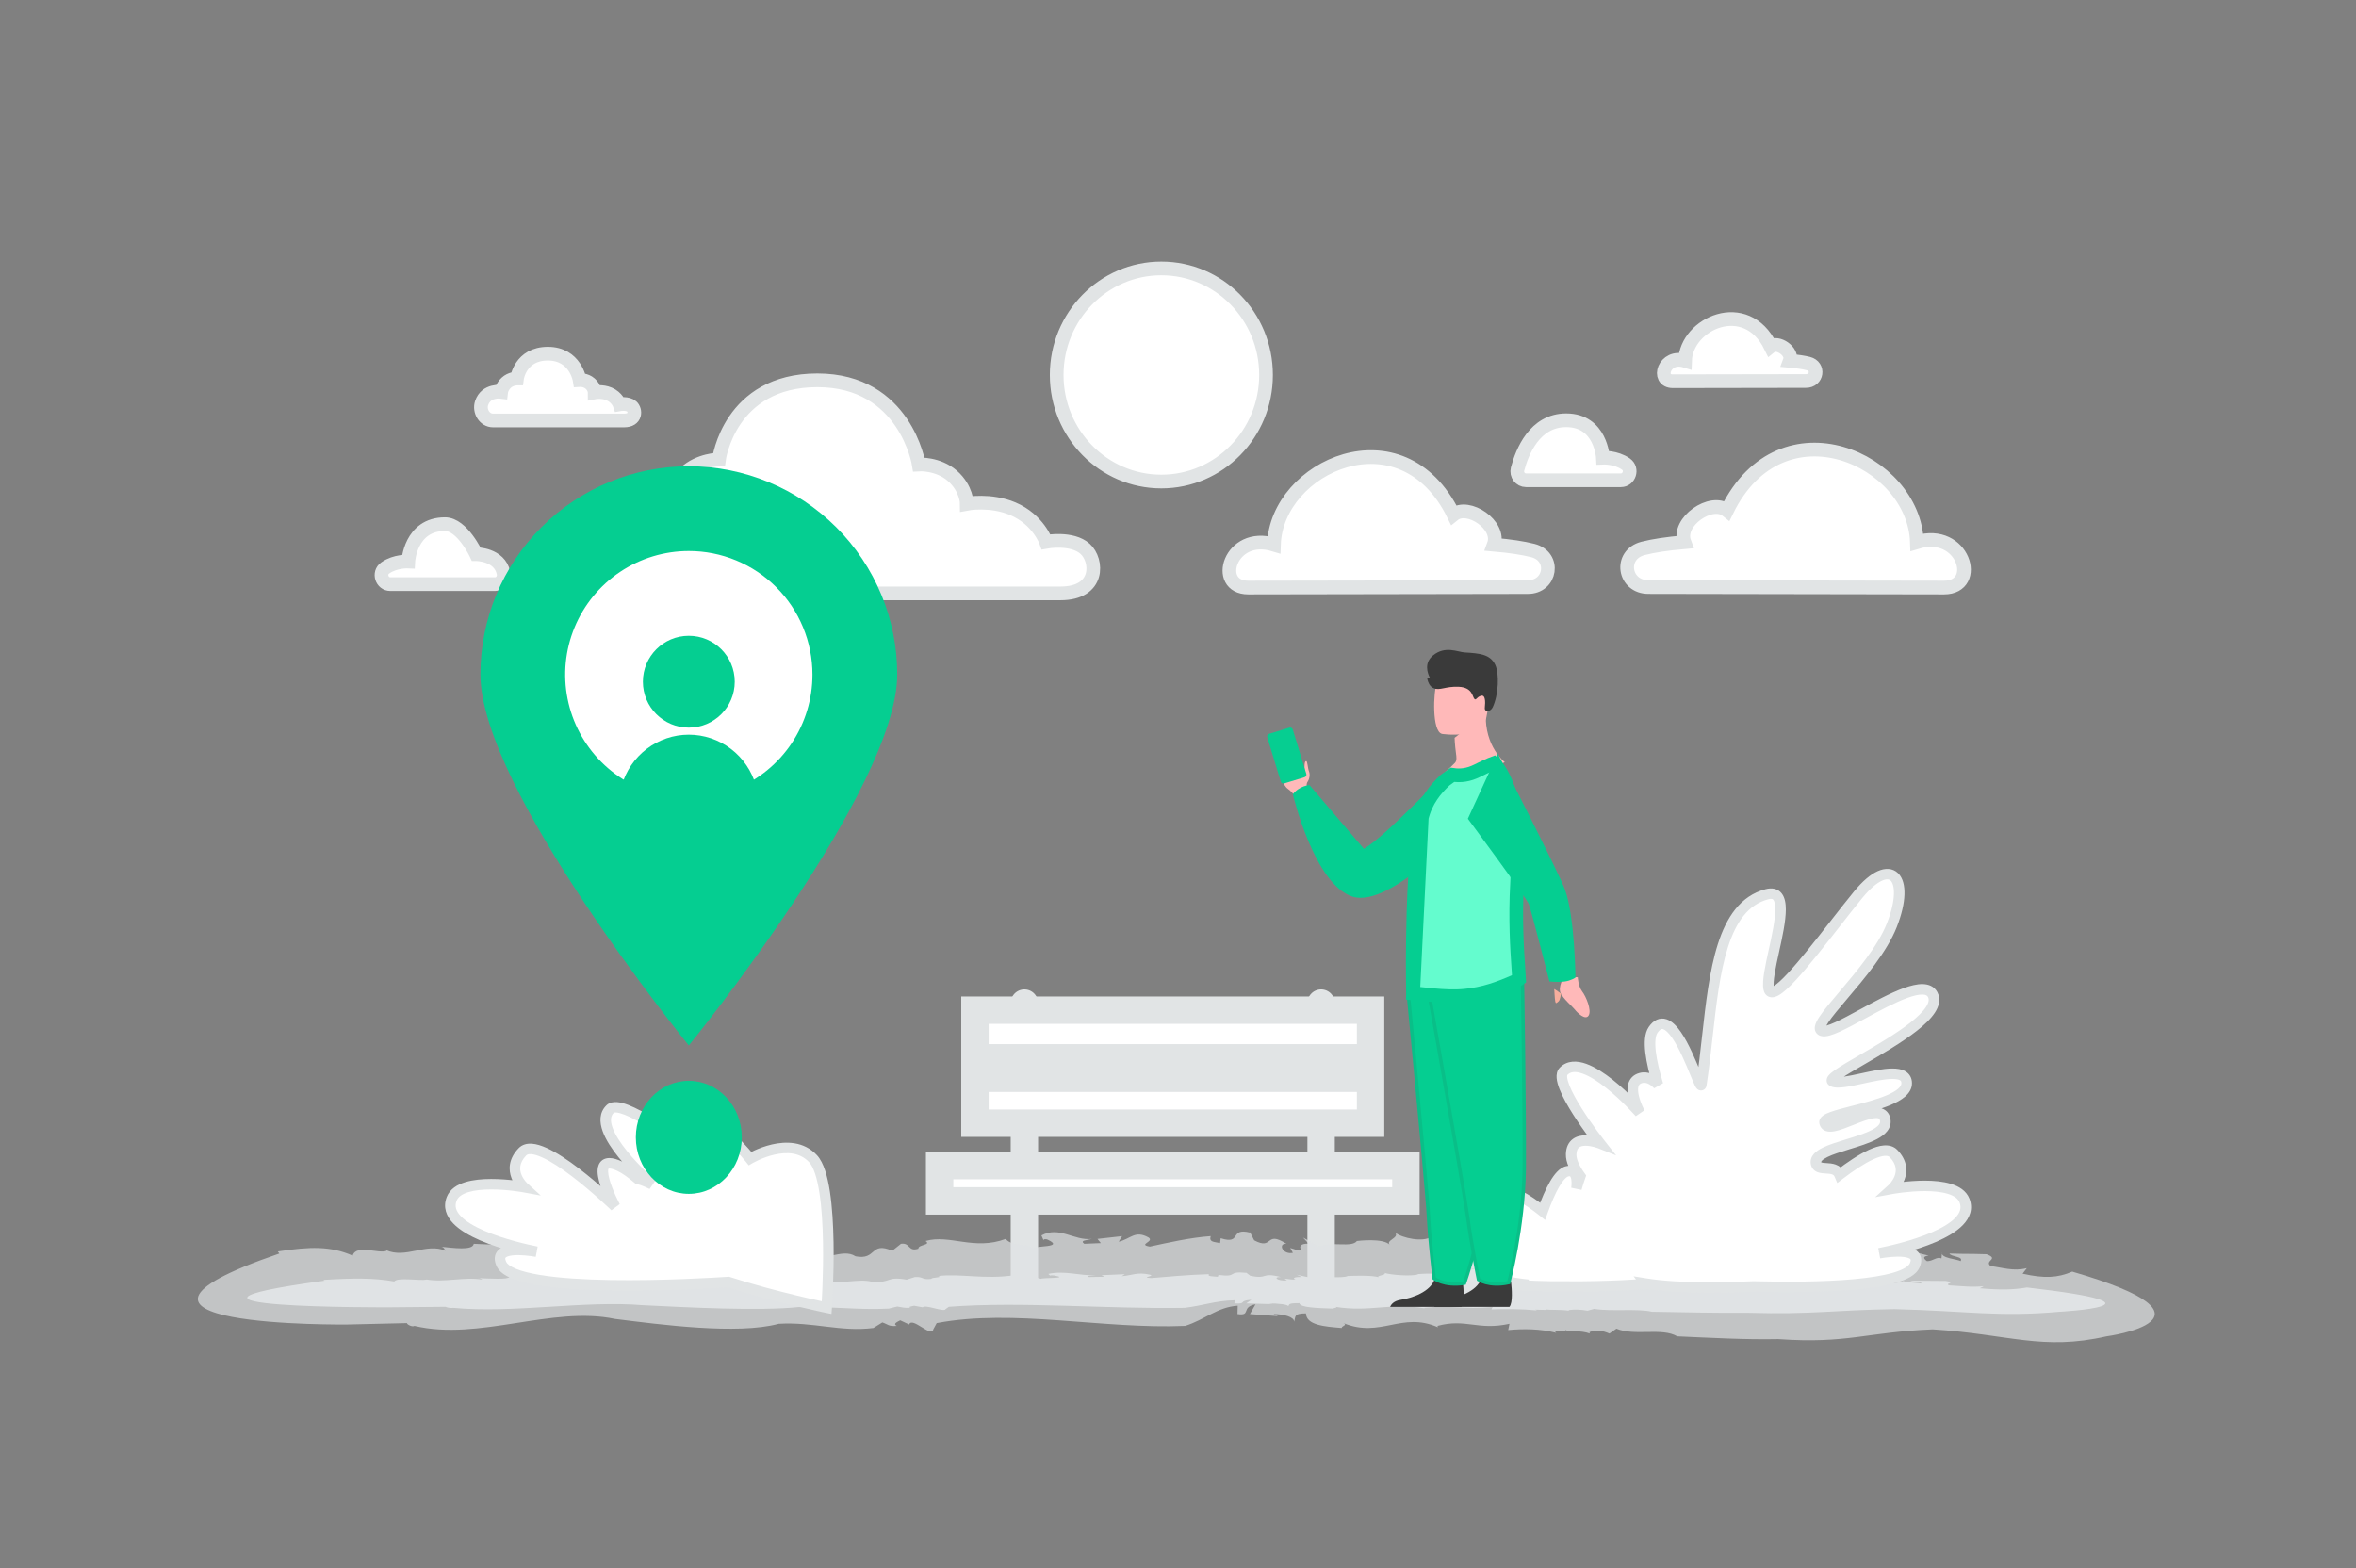 <svg width="344" height="229" viewBox="0 0 344 229" fill="none" xmlns="http://www.w3.org/2000/svg">
<rect x="0" y="0" width="344" height="229" fill="#808080" stroke="none"/>
<path fill-rule="evenodd" clip-rule="evenodd" d="M184.853 54.755C184.853 63.347 178.01 70.313 169.569 70.313C161.128 70.313 154.285 63.347 154.285 54.755C154.285 46.164 161.128 39.198 169.569 39.198C178.01 39.198 184.853 46.164 184.853 54.755ZM283.848 85.795C289.24 85.795 286.718 77.091 279.887 79.17C279.508 67.086 260.158 58.244 252.156 74.543C249.894 72.721 244.814 76.162 245.938 79.17C243.425 79.388 241.448 79.684 239.91 80.076C236.359 80.981 237.062 85.754 240.723 85.72L283.848 85.795ZM182.262 85.795C177.163 85.795 179.549 77.565 186.008 79.53C186.366 68.103 204.664 59.742 212.231 75.155C214.37 73.432 219.174 76.686 218.11 79.53C220.486 79.737 222.356 80.016 223.81 80.387C227.169 81.243 226.504 85.756 223.042 85.725L182.262 85.795ZM244.246 55.667C241.817 55.667 242.953 51.745 246.031 52.682C246.202 47.237 254.921 43.253 258.527 50.597C259.546 49.776 261.835 51.327 261.328 52.682C262.46 52.78 263.352 52.914 264.045 53.09C265.645 53.498 265.328 55.648 263.679 55.634L244.246 55.667ZM222.817 70.127H236.658C237.896 70.127 238.429 68.496 237.416 67.773L237.374 67.742C235.932 66.734 234.04 66.825 234.04 66.825C234.04 66.825 233.769 61.368 228.678 61.368C224.075 61.368 222.239 65.966 221.577 68.5C221.362 69.323 221.98 70.127 222.817 70.127ZM72.276 85.296H56.993C55.755 85.296 55.222 83.665 56.235 82.941L56.278 82.911C57.719 81.902 59.612 81.993 59.612 81.993C59.612 81.993 59.882 76.536 64.974 76.536C67.491 76.536 69.525 80.916 69.525 80.916C69.525 80.916 72.949 80.916 73.516 83.668C73.687 84.502 73.113 85.296 72.276 85.296ZM93.818 86.649H154.844C160.572 86.649 160.309 81.823 158.438 80.141C156.52 78.417 152.731 79.117 152.731 79.117C152.731 79.117 151.603 75.87 147.889 74.29C144.604 72.892 141.164 73.557 141.164 73.557C141.164 73.557 141.164 71.329 139.061 69.484C136.957 67.639 134.153 67.819 134.153 67.819C134.153 67.819 132.225 55.534 119.343 55.534C106.461 55.534 104.972 67.101 104.972 67.101C104.972 67.101 102.08 67.101 99.977 69.074C97.873 71.046 97.611 73.288 97.611 73.288C97.611 73.288 90.577 72.318 88.496 78.527C87.257 82.227 89.804 86.649 93.818 86.649ZM71.989 61.397H91.117C92.912 61.397 92.83 59.884 92.243 59.357C91.642 58.817 90.455 59.036 90.455 59.036C90.455 59.036 90.101 58.019 88.937 57.523C87.908 57.085 86.829 57.294 86.829 57.294C86.829 57.294 86.829 56.595 86.17 56.017C85.511 55.438 84.632 55.495 84.632 55.495C84.632 55.495 84.027 51.644 79.99 51.644C75.952 51.644 75.485 55.27 75.485 55.27C75.485 55.27 74.579 55.27 73.92 55.888C73.26 56.506 73.178 57.209 73.178 57.209C73.178 57.209 70.973 56.905 70.322 58.851C69.933 60.011 70.731 61.397 71.989 61.397Z" fill="white" stroke="#E1E4E5" stroke-width="2"/>
<path d="M192.896 187.739V146.477M149.572 187.739V146.477V187.739Z" stroke="#E1E4E5" stroke-width="4" stroke-linecap="round" stroke-linejoin="round"/>
<path fill-rule="evenodd" clip-rule="evenodd" d="M142.351 164.014H200.117V157.452H142.351V164.014ZM142.351 154.468H200.117V147.509H142.351V154.468Z" fill="white" stroke="#E1E4E5" stroke-width="4"/>
<path fill-rule="evenodd" clip-rule="evenodd" d="M137.194 175.36H205.275V170.203H137.194V175.36Z" fill="white"/>
<path fill-rule="evenodd" clip-rule="evenodd" d="M137.194 175.36H205.275V170.203H137.194V175.36Z" fill="white" stroke="#E1E4E5" stroke-width="4"/>
<path d="M276.619 191.163C267.318 191.315 264.856 191.963 255.201 191.696C250.603 191.734 245.694 191.62 241.198 191.544C239.061 191.048 235.302 191.544 232.767 191.125L231.794 191.391C230.925 191.239 229.907 191.163 229.023 191.315L229.082 191.391C227.785 191.201 226.311 191.315 225.677 191.201L225.736 191.277L224.159 191.239L224.424 191.353C222.154 191.124 219.825 191.124 217.762 191.201L217.939 190.858C213.532 191.239 211.925 190.553 207.96 190.972L208.019 191.048C202.993 190.172 200.089 191.658 194.915 190.82C195.564 190.934 194.635 190.972 194.694 191.086C192.306 191.01 189.771 190.934 189.726 190.286C187.987 190.286 188.312 190.477 188.09 190.743C188.105 190.477 186.587 190.324 185.231 190.324L185.85 190.439L181.959 190.324L182.725 189.791C180.661 189.943 182.195 190.439 180.234 190.324L180.264 189.867C177.419 189.943 175.738 190.629 172.982 190.972C161.514 191.163 149.192 190.019 138.535 190.82L138.063 191.163C137.857 191.658 135.115 190.439 134.717 190.896L133.479 190.667C133.125 190.743 132.388 190.858 133.007 190.972C131.858 191.01 131.828 190.896 131.003 190.781L129.765 191.086C125.24 191.315 121.392 190.743 116.631 190.858C110.912 191.467 100.137 190.896 93.932 190.591C85.206 189.867 75.064 191.81 66.132 190.972C65.837 191.048 65.086 190.896 65.1 190.82L56.92 190.896C56.92 190.896 17.284 191.086 47.398 187.009L47.191 186.895C51.672 186.628 54.488 186.59 57.568 187.124C58.054 186.476 61.238 187.047 62.285 186.857L62.182 186.819C64.909 187.314 67.798 186.4 70.436 186.857C70.333 186.819 70.274 186.628 69.67 186.628C71.586 186.705 74.21 186.857 74.357 186.476C78.941 186.59 85.324 186.4 88.257 187.009L88.051 186.895C89.716 187.314 90.217 186.971 92.089 187.162C92.192 187.124 92.325 187.085 92.296 187.047C94.123 187.467 97.617 187.124 99.076 187.276L99.165 187.009L102.79 187.085L101.434 187.124C101.906 187.809 104.176 186.667 106.8 187.124C109.261 187.047 111.796 188.571 114.347 188.229C115.57 188.571 113.271 187.695 115.098 187.962C115.157 187.581 114.243 187.733 114.715 187.429C116.499 187.619 117.648 187.047 119.859 187.314L119.948 187.047C122.822 187.581 125.372 186.666 127.288 187.162C130.251 187.391 129.278 186.323 132.374 186.857L133.582 186.476C134.909 186.4 134.526 186.933 135.999 186.743C135.911 186.514 137.857 186.552 136.987 186.323C140.303 185.942 143.723 186.857 148.101 186.209C149.044 186.666 151.255 186.4 151.963 186.743C152.081 186.552 156.37 186.704 153.909 186.247C153.702 186.209 153.319 186.209 153.348 186.285L153.053 186.018C155.545 185.485 157.579 186.323 160.055 186.209C159.318 186.285 158.345 186.285 158.994 186.476L161.293 186.438L160.822 186.209L164.241 186.057L163.77 186.362C165.435 186.209 166.025 185.714 167.911 186.133C168.766 186.362 166.334 186.514 168.089 186.628C170.329 186.438 173.675 186.133 176.52 186.057C176.254 186.4 177.021 186.362 177.817 186.438L177.905 186.171C180.927 186.552 179.011 185.561 182.017 185.866L181.752 185.676L182.548 186.285C185.26 186.857 184.008 185.714 187.014 186.476C185.82 186.438 186.454 187.085 187.913 186.971L187.545 186.705C188.356 186.781 188.621 186.895 189.166 186.819C188.68 186.666 188.916 186.438 190.11 186.476L189.314 186.133L191.569 186.628C193.308 186.323 196.065 186.704 196.787 186.323C196.787 186.323 200.531 186.133 201.386 186.552C200.634 186.285 202.698 186.171 202.108 185.866C203.081 186.171 205.94 186.4 207.09 186.095L206.869 186.057C211.114 185.714 214.121 186.514 217.924 186.095C217.747 186.438 219.767 186.247 219.265 186.666C223.201 187.085 226.444 185.79 227.874 187.124C229.672 187.2 229.996 186.819 230.925 186.743L230.497 186.666C233.858 186.781 234.831 186.781 237.322 186.743C238.56 186.857 238.766 187.467 240.992 187.314C240.27 187.085 241.184 187.124 242.009 187.124C241.479 187.085 241.316 187.009 242.407 186.819C242.555 186.895 242.805 186.933 243.026 186.971C243.041 186.971 243.085 186.933 243.056 186.895C244.441 186.971 244.205 187.047 243.557 187.085C243.586 187.124 243.542 187.162 243.336 187.238C244.78 186.933 247.36 187.276 247.537 186.857C251.723 186.971 254.715 187.391 258.194 187.543C258.592 187.314 257.766 187.124 256.764 187.047L259.24 187.124C259.225 186.819 257.825 186.933 257.058 186.895C260.006 186.4 263.131 187.391 266.581 186.933L267.303 187.162L267.509 187.124C267.494 187.238 268.276 187.429 268.777 187.467C269.263 187.2 268.747 186.857 270.457 186.857C271.813 186.59 274.29 186.971 276.058 187.124C275.1 187.162 275.41 187.314 275.823 187.429C276.678 187.429 277.164 187.162 277.827 187.276L277.916 186.933C277.577 187.276 280.141 187.314 280.465 187.429C280.952 187.162 279.139 187.2 278.933 187.009C282.352 187.047 280.643 187.009 284.077 187.047C285.905 187.314 283.738 187.39 284.622 187.695C286.229 187.771 287.806 188 289.664 187.809L289.074 188.114C292.11 188.381 293.923 188.343 295.957 188C318.539 190.591 300.718 191.544 300.718 191.544C291.786 192.344 287.202 191.429 276.619 191.163Z" fill="#E1E4E5"/>
<path d="M282.201 194.118C272.405 194.525 269.812 196.252 259.644 195.541C254.8 195.642 249.631 195.338 244.896 195.135C242.644 193.813 238.686 195.135 236.015 194.017L234.991 194.728C234.075 194.322 233.004 194.118 232.072 194.525L232.134 194.728C230.768 194.22 229.215 194.525 228.548 194.22L228.61 194.423L226.949 194.322L227.228 194.626C224.838 194.017 222.385 194.017 220.211 194.22L220.398 193.305C215.756 194.322 214.063 192.492 209.887 193.61L209.949 193.813C204.656 191.476 201.597 195.439 196.148 193.204C196.831 193.508 195.853 193.61 195.916 193.915C193.4 193.712 190.73 193.508 190.683 191.781C188.852 191.781 189.193 192.289 188.96 193C188.976 192.289 187.377 191.883 185.949 191.883L186.6 192.188L182.502 191.883L183.309 190.46C181.136 190.867 182.751 192.188 180.686 191.883L180.717 190.663C177.72 190.867 175.951 192.696 173.048 193.61C160.969 194.118 147.991 191.07 136.767 193.204L136.27 194.118C136.053 195.439 133.165 192.188 132.746 193.407L131.442 192.797C131.069 193 130.293 193.305 130.945 193.61C129.734 193.712 129.703 193.407 128.834 193.102L127.53 193.915C122.764 194.525 118.712 193 113.697 193.305C107.674 194.931 96.325 193.407 89.789 192.594C80.599 190.663 69.918 195.845 60.51 193.61C60.199 193.813 59.408 193.407 59.423 193.204L50.807 193.407C50.807 193.407 9.062 193.915 40.778 183.043L40.561 182.738C45.28 182.027 48.246 181.925 51.49 183.348C52.003 181.62 55.356 183.145 56.458 182.636L56.349 182.535C59.221 183.856 62.264 181.417 65.043 182.636C64.935 182.535 64.873 182.027 64.236 182.027C66.254 182.23 69.017 182.636 69.173 181.62C74.001 181.925 80.723 181.417 83.812 183.043L83.595 182.738C85.349 183.856 85.877 182.941 87.849 183.449C87.957 183.348 88.097 183.246 88.066 183.145C89.991 184.262 93.671 183.348 95.207 183.754L95.301 183.043L99.12 183.246L97.691 183.348C98.188 185.177 100.579 182.128 103.342 183.348C105.935 183.145 108.605 187.209 111.291 186.294C112.58 187.209 110.158 184.872 112.083 185.583C112.145 184.567 111.182 184.973 111.679 184.161C113.557 184.668 114.768 183.145 117.097 183.856L117.19 183.145C120.217 184.567 122.903 182.128 124.922 183.449C128.042 184.059 127.017 181.214 130.277 182.636L131.551 181.62C132.948 181.417 132.544 182.84 134.097 182.332C134.003 181.722 136.053 181.823 135.137 181.214C138.63 180.198 142.232 182.636 146.842 180.909C147.836 182.128 150.164 181.417 150.91 182.332C151.034 181.823 155.552 182.23 152.959 181.01C152.742 180.909 152.338 180.909 152.369 181.112L152.058 180.401C154.682 178.978 156.824 181.214 159.433 180.909C158.656 181.112 157.632 181.112 158.315 181.62L160.736 181.518L160.24 180.909L163.842 180.503L163.345 181.316C165.099 180.909 165.72 179.588 167.707 180.706C168.608 181.315 166.046 181.722 167.894 182.027C170.253 181.518 173.777 180.706 176.774 180.503C176.494 181.417 177.301 181.315 178.14 181.518L178.233 180.808C181.415 181.823 179.397 179.182 182.564 179.995L182.285 179.486L183.123 181.112C185.98 182.636 184.66 179.588 187.827 181.62C186.569 181.519 187.237 183.246 188.774 182.941L188.386 182.23C189.24 182.433 189.519 182.738 190.094 182.535C189.581 182.128 189.83 181.519 191.087 181.62L190.249 180.706L192.624 182.027C194.456 181.214 197.359 182.23 198.12 181.214C198.12 181.214 202.063 180.706 202.964 181.823C202.172 181.112 204.345 180.808 203.724 179.995C204.749 180.808 207.76 181.417 208.972 180.604L208.739 180.503C213.21 179.588 216.377 181.722 220.382 180.604C220.196 181.518 222.323 181.01 221.795 182.128C225.94 183.246 229.355 179.791 230.861 183.348C232.755 183.551 233.097 182.535 234.075 182.332L233.624 182.128C237.164 182.433 238.189 182.433 240.813 182.332C242.116 182.636 242.334 184.262 244.678 183.856C243.917 183.246 244.88 183.348 245.749 183.348C245.191 183.246 245.02 183.043 246.168 182.535C246.324 182.738 246.588 182.84 246.821 182.941C246.836 182.941 246.883 182.84 246.852 182.738C248.311 182.941 248.062 183.145 247.38 183.246C247.411 183.348 247.364 183.449 247.147 183.653C248.668 182.84 251.385 183.754 251.571 182.636C255.98 182.941 259.131 184.059 262.795 184.465C263.214 183.856 262.345 183.348 261.289 183.145L263.898 183.348C263.882 182.535 262.407 182.84 261.6 182.738C264.705 181.417 267.996 184.059 271.629 182.84L272.389 183.449L272.607 183.348C272.591 183.653 273.414 184.16 273.942 184.262C274.454 183.551 273.911 182.636 275.712 182.636C277.14 181.925 279.748 182.941 281.611 183.348C280.602 183.449 280.928 183.856 281.363 184.161C282.263 184.161 282.775 183.449 283.474 183.754L283.567 182.84C283.21 183.754 285.912 183.856 286.253 184.161C286.765 183.449 284.856 183.551 284.638 183.043C288.24 183.145 286.439 183.043 290.057 183.145C291.982 183.856 289.699 184.059 290.631 184.872C292.323 185.075 293.984 185.685 295.94 185.177L295.319 185.99C298.518 186.701 300.427 186.599 302.569 185.685C326.353 192.594 307.584 195.135 307.584 195.135C298.176 197.268 293.348 194.83 282.201 194.118Z" fill="#E1E4E5" fill-opacity="0.68"/>
<path d="M229.539 187.442C229.539 187.442 223.895 180.43 221.537 179.355C219.023 178.21 221.203 182.178 221.203 182.178C221.203 182.178 215.828 177.068 214.566 178.343C213.304 179.619 214.652 180.813 214.652 180.813C214.652 180.813 210.152 180.004 209.495 181.636C208.487 184.143 215.889 185.391 215.889 185.391C215.889 185.391 212.343 184.637 213.052 186.19C214.122 188.53 229.539 187.442 229.539 187.442ZM231.045 187.619C231.045 187.619 240.037 188.234 241.788 186.676C243.54 185.117 241.802 182.294 241.802 182.294C241.802 182.294 244.888 179.933 244.84 178.391C244.792 176.85 242.782 177.632 242.782 177.632C242.782 177.632 246.188 173.386 245.381 172.578C243.875 171.074 239.937 175.488 239.937 175.488C239.937 175.488 241.106 173.388 239.872 173.055C238.012 172.552 236.644 177.731 236.644 177.731C236.644 177.731 236.991 175.685 235.709 175.957C233.408 176.444 231.045 187.619 231.045 187.619Z" fill="#E1E4E5"/>
<path fill-rule="evenodd" clip-rule="evenodd" d="M241.429 150.455C240.516 151.784 241.12 155.037 242.135 158.384C241.372 157.6 240.527 157.178 239.626 157.427C237.123 158.115 239.495 162.449 239.495 162.449C239.495 162.449 231.501 153.338 228.446 156.442C226.808 158.11 233.722 166.875 233.722 166.875C233.722 166.875 229.642 165.261 229.545 168.443C229.515 169.413 230.077 170.541 230.872 171.64C230.512 172.655 230.31 173.424 230.31 173.424C230.31 173.424 230.798 170.528 228.998 170.912C227.749 171.179 226.488 173.707 225.41 176.709C223.211 174.969 220.61 173.309 219.666 174.287C217.913 176.103 219.784 177.803 219.784 177.803C219.784 177.803 213.538 176.65 212.626 178.973C211.399 182.103 219.152 183.853 221.076 184.236C219.903 184.034 216.759 183.647 217.564 185.454C217.975 186.375 219.909 186.923 222.492 187.234L222.451 187.426C222.451 187.426 225.502 187.637 228.896 187.588C234.66 187.655 240.449 187.236 240.449 187.236L240.395 187.167C245.43 187.971 252.724 187.74 255.929 187.583C265.284 187.815 277.999 187.559 279.355 184.541C280.532 181.92 275.935 182.483 274.22 182.775C277.034 182.219 288.369 179.681 286.574 175.14C285.242 171.771 276.109 173.442 276.109 173.442C276.109 173.442 278.845 170.978 276.283 168.343C274.983 167.007 271.534 169.065 268.452 171.417C268.099 170.581 267.264 170.53 266.507 170.484C265.792 170.44 265.145 170.401 265.043 169.705C264.863 168.475 267.185 167.765 269.644 167.013C272.438 166.159 275.409 165.25 275.083 163.463C274.76 161.692 272.378 162.638 270.17 163.515C268.284 164.264 266.526 164.963 266.289 163.872C266.16 163.282 268.072 162.793 270.399 162.197C273.842 161.316 278.197 160.201 278.197 158.184C278.197 156.082 274.775 156.824 271.739 157.482C269.893 157.882 268.191 158.251 267.486 157.932C266.794 157.618 268.915 156.39 271.744 154.752C276.54 151.974 283.369 148.019 281.967 145.349C280.862 143.243 275.965 145.896 271.815 148.144C269.145 149.59 266.784 150.869 265.943 150.605C264.9 150.277 266.621 148.251 268.973 145.482C271.472 142.54 274.684 138.759 276.05 135.285C278.792 128.312 275.895 125.141 271.165 130.888C270.133 132.141 268.962 133.638 267.754 135.18L267.754 135.181C263.422 140.713 258.628 146.837 258.18 144.457C257.98 143.397 258.448 141.274 258.946 139.008C259.879 134.768 260.921 130.03 257.912 130.825C251.398 132.548 250.341 142.007 249.283 151.485C249.022 153.825 248.76 156.168 248.416 158.394C248.366 158.717 248.051 157.954 247.559 156.758C246.238 153.552 243.638 147.24 241.429 150.455Z" fill="white"/>
<path d="M242.083 158.389L241.526 158.917L242.822 158.171L242.083 158.389ZM241.372 150.388L240.734 149.96L241.372 150.388ZM239.556 157.423L239.763 158.157L239.556 157.423ZM239.425 162.49L238.841 162.989L240.103 162.128L239.425 162.49ZM228.299 156.429L227.745 155.898L227.745 155.899L228.299 156.429ZM233.611 166.957L233.323 167.664L235.972 168.714L234.219 166.488L233.611 166.957ZM229.404 168.538L228.634 168.515L229.404 168.538ZM230.741 171.764L231.469 172.017L231.601 171.643L231.369 171.321L230.741 171.764ZM230.175 173.564L229.415 173.439L230.922 173.754L230.175 173.564ZM228.854 171.03L229.017 171.775H229.017L228.854 171.03ZM225.241 176.879L224.758 177.473L225.605 178.145L225.968 177.133L225.241 176.879ZM219.457 174.435L220.015 174.961L219.457 174.435ZM219.576 177.982L219.435 178.732L222.074 179.219L220.099 177.421L219.576 177.982ZM212.368 179.163L211.649 178.888L212.368 179.163ZM220.877 184.473L220.745 185.225L221.03 183.726L220.877 184.473ZM217.34 185.702L218.046 185.395L217.34 185.702ZM222.303 187.498L223.057 187.658L223.233 186.843L222.396 186.742L222.303 187.498ZM222.262 187.692L221.506 187.538L221.328 188.392L222.208 188.453L222.262 187.692ZM228.751 187.856L228.761 187.094H228.741L228.751 187.856ZM240.385 187.501L240.441 188.261L241.874 188.157L240.994 187.034L240.385 187.501ZM240.33 187.431L240.453 186.679L238.514 186.368L239.722 187.9L240.33 187.431ZM255.973 187.85L255.992 187.088L255.963 187.088L255.934 187.089L255.973 187.85ZM279.562 184.781L278.857 184.472V184.473L279.562 184.781ZM274.392 182.999L274.24 182.252L274.523 183.75L274.392 182.999ZM286.832 175.296L287.551 175.019V175.019L286.832 175.296ZM276.294 173.583L275.774 173.02L273.781 174.819L276.434 174.332L276.294 173.583ZM276.469 168.438L275.912 168.966L276.469 168.438ZM268.583 171.539L267.872 171.832L268.259 172.75L269.055 172.142L268.583 171.539ZM266.625 170.598L266.578 171.358L266.625 170.598ZM265.151 169.811L264.387 169.921V169.921L265.151 169.811ZM269.783 167.095L269.555 166.367L269.783 167.095ZM275.261 163.514L276.02 163.379V163.378L275.261 163.514ZM270.314 163.566L270.602 164.273L270.314 163.566ZM266.405 163.926L267.159 163.766L266.405 163.926ZM270.544 162.236L270.35 161.499L270.544 162.236ZM271.894 157.478L272.059 158.223L271.894 157.478ZM267.61 157.932L267.288 158.625L267.61 157.932ZM271.898 154.724L272.288 155.381L272.297 155.376L272.307 155.37L271.898 154.724ZM271.898 154.724L271.508 154.066L271.498 154.072L271.489 154.077L271.898 154.724ZM282.193 145.237L281.508 145.587L282.193 145.237ZM271.97 148.056L272.341 148.725L271.97 148.056ZM266.057 150.539L265.822 151.266L266.057 150.539ZM269.108 145.37L268.517 144.881L269.108 145.37ZM276.234 135.081L275.515 134.806L276.234 135.081ZM271.315 130.645L270.716 130.165L271.315 130.645ZM267.88 134.976L268.486 135.448L268.489 135.445L268.491 135.442L267.88 134.976ZM267.88 134.977L267.275 134.505L267.272 134.508L267.27 134.511L267.88 134.977ZM258.24 144.337L257.481 144.476L258.24 144.337ZM259.011 138.838L259.765 139L259.011 138.838ZM257.97 130.582L257.77 129.845L257.97 130.582ZM249.281 151.427L248.514 151.344L248.509 151.386V151.427H249.281ZM249.281 151.427L250.047 151.511L250.052 151.469V151.427H249.281ZM248.408 158.399L249.17 158.514V158.514L248.408 158.399ZM247.544 156.748L246.813 156.989L246.821 157.012L246.83 157.035L247.544 156.748ZM247.544 156.748L248.276 156.507L248.268 156.484L248.259 156.461L247.544 156.748ZM242.822 158.171C242.316 156.5 241.923 154.884 241.765 153.538C241.687 152.864 241.67 152.282 241.719 151.806C241.768 151.323 241.88 151.006 242.01 150.816L240.734 149.96C240.404 150.441 240.247 151.037 240.184 151.652C240.121 152.274 240.147 152.975 240.233 153.712C240.405 155.187 240.827 156.901 241.344 158.608L242.822 158.171ZM239.763 158.157C240.266 158.018 240.837 158.207 241.526 158.917L242.639 157.861C241.791 156.987 240.661 156.326 239.349 156.688L239.763 158.157ZM239.425 162.49L240.103 162.128L240.104 162.129L240.103 162.127C240.096 162.115 240.09 162.103 240.083 162.09C240.068 162.062 240.046 162.019 240.018 161.963C239.941 161.808 239.868 161.651 239.798 161.493C239.623 161.094 239.423 160.571 239.296 160.041C239.165 159.495 239.135 159.026 239.22 158.695C239.289 158.426 239.424 158.25 239.763 158.157L239.349 156.688C238.427 156.942 237.916 157.573 237.725 158.32C237.549 159.004 237.643 159.758 237.795 160.392C237.95 161.042 238.189 161.656 238.383 162.099C238.481 162.323 238.57 162.508 238.635 162.638C238.668 162.704 238.695 162.755 238.713 162.792L238.736 162.834L238.743 162.847L238.745 162.85L238.745 162.852L238.746 162.852L239.425 162.49ZM228.852 156.961C229.309 156.495 230.004 156.392 231.074 156.772C232.14 157.151 233.355 157.943 234.532 158.879C235.698 159.806 236.776 160.834 237.567 161.635C237.973 162.046 238.369 162.465 238.756 162.894L238.821 162.966L238.837 162.984L238.841 162.988L238.841 162.989L239.425 162.49L240.008 161.991L240.007 161.991C240.005 161.988 240.002 161.986 240 161.983L239.982 161.962C239.87 161.836 239.757 161.711 239.643 161.588C239.411 161.337 239.079 160.984 238.671 160.57C237.856 159.745 236.73 158.671 235.499 157.691C234.279 156.721 232.905 155.802 231.595 155.337C230.292 154.875 228.827 154.798 227.745 155.898L228.852 156.961ZM233.611 166.957L234.219 166.489L234.219 166.488L234.218 166.487C234.217 166.486 234.216 166.484 234.215 166.483L234.201 166.465L234.145 166.393C233.815 165.966 233.491 165.536 233.173 165.101C232.552 164.254 231.744 163.11 230.989 161.92C230.23 160.721 229.545 159.505 229.151 158.507C228.953 158.005 228.846 157.601 228.822 157.305C228.797 156.996 228.871 156.942 228.852 156.96L227.745 155.899C227.314 156.338 227.244 156.929 227.285 157.425C227.325 157.935 227.492 158.498 227.714 159.061C228.161 160.195 228.907 161.506 229.682 162.729C230.462 163.959 231.291 165.132 231.924 165.996C232.251 166.441 232.583 166.883 232.921 167.321L232.98 167.397L232.996 167.418L233 167.422L233.001 167.424L233.002 167.424C233.002 167.425 233.002 167.425 233.611 166.957ZM230.175 168.561C230.195 167.934 230.396 167.673 230.569 167.544C230.775 167.389 231.101 167.303 231.54 167.305C231.968 167.308 232.414 167.395 232.767 167.488C232.945 167.536 233.121 167.591 233.294 167.653L233.32 167.663L233.324 167.665C233.325 167.665 233.325 167.665 233.324 167.665H233.324V167.664C233.324 167.664 233.323 167.664 233.611 166.957C233.898 166.249 233.897 166.249 233.897 166.249L233.897 166.249L233.895 166.248L233.891 166.246C233.886 166.245 233.882 166.243 233.878 166.241L233.835 166.225C233.616 166.145 233.393 166.075 233.167 166.016C232.747 165.904 232.16 165.785 231.549 165.781C230.948 165.777 230.228 165.886 229.637 166.329C229.012 166.797 228.663 167.538 228.634 168.515L230.175 168.561ZM231.369 171.321C230.584 170.234 230.154 169.274 230.175 168.561L228.634 168.515C228.596 169.761 229.297 171.077 230.114 172.207L231.369 171.321ZM230.175 173.564L230.922 173.754V173.755V173.754L230.922 173.754L230.924 173.748L230.93 173.725L230.956 173.629C231.11 173.086 231.281 172.548 231.469 172.017L230.013 171.512C229.859 171.949 229.715 172.389 229.582 172.832C229.529 173.011 229.478 173.19 229.43 173.369L229.429 173.372L229.429 173.372V173.373L230.175 173.564ZM229.017 171.775C229.15 171.747 229.212 171.759 229.23 171.763C229.243 171.767 229.255 171.774 229.263 171.784C229.312 171.836 229.388 171.979 229.431 172.265C229.472 172.531 229.47 172.824 229.454 173.064C229.447 173.18 229.436 173.278 229.428 173.346L229.417 173.421C229.416 173.426 229.416 173.432 229.415 173.438L229.415 173.44V173.439L230.175 173.564L230.936 173.688L230.936 173.688V173.686L230.937 173.683L230.939 173.673L230.943 173.641C230.967 173.482 230.984 173.323 230.993 173.163C231.013 172.867 231.02 172.454 230.957 172.038C230.896 171.642 230.756 171.127 230.387 170.74C229.963 170.295 229.364 170.141 228.691 170.285L229.017 171.775ZM225.968 177.133C226.504 175.635 227.076 174.291 227.652 173.299C227.94 172.803 228.215 172.421 228.47 172.158C228.731 171.886 228.916 171.797 229.017 171.775L228.691 170.285C228.163 170.398 227.718 170.728 227.354 171.105C226.982 171.49 226.636 171.986 226.314 172.54C225.67 173.648 225.063 175.093 224.514 176.624L225.968 177.133ZM220.015 174.961C220.027 174.949 220.089 174.881 220.365 174.912C220.649 174.943 221.041 175.071 221.533 175.311C222.507 175.789 223.663 176.605 224.758 177.473L225.723 176.284C224.605 175.397 223.345 174.498 222.217 173.946C221.658 173.671 221.079 173.456 220.535 173.396C219.983 173.335 219.361 173.429 218.898 173.91L220.015 174.961ZM219.576 177.982C220.099 177.421 220.099 177.421 220.099 177.421L220.099 177.422L220.101 177.423L220.102 177.424L220.102 177.425L220.096 177.419C220.033 177.355 219.974 177.288 219.918 177.217C219.775 177.038 219.66 176.839 219.577 176.627C219.487 176.394 219.447 176.146 219.491 175.889C219.534 175.638 219.667 175.322 220.015 174.961L218.898 173.91C218.364 174.464 218.07 175.05 217.971 175.635C217.871 176.215 217.971 176.74 218.133 177.164C218.271 177.52 218.463 177.854 218.701 178.154C218.798 178.277 218.903 178.395 219.015 178.506L219.039 178.53L219.048 178.538L219.051 178.541C219.052 178.541 219.052 178.541 219.053 178.542L219.053 178.542C219.054 178.542 219.054 178.543 219.576 177.982ZM213.087 179.439C213.192 179.17 213.486 178.91 214.11 178.718C214.722 178.53 215.506 178.457 216.317 178.456C217.12 178.455 217.901 178.524 218.486 178.594C218.783 178.629 219.079 178.672 219.373 178.721L219.421 178.729L219.432 178.731L219.435 178.732L219.576 177.982L219.718 177.233L219.717 177.232H219.716C219.714 177.232 219.713 177.232 219.711 177.231L219.695 177.229C219.605 177.213 219.515 177.198 219.425 177.184C219.174 177.145 218.923 177.11 218.672 177.08C218.049 177.006 217.201 176.93 216.315 176.931C215.439 176.933 214.479 177.009 213.653 177.262C212.84 177.511 212.003 177.984 211.649 178.888L213.087 179.439ZM221.03 183.726C220.071 183.535 217.703 183.01 215.742 182.16C214.753 181.731 213.946 181.251 213.464 180.747C213.011 180.273 212.918 179.872 213.087 179.438L211.649 178.888C211.201 180.034 211.619 181.037 212.343 181.795C213.038 182.522 214.072 183.1 215.123 183.556C217.241 184.474 219.745 185.025 220.725 185.221L221.03 183.726ZM218.046 185.395C217.916 185.102 218.033 185.142 217.953 185.228C217.947 185.234 217.971 185.207 218.065 185.172C218.158 185.137 218.288 185.106 218.459 185.084C219.171 184.995 220.158 185.124 220.745 185.225L221.009 183.722C220.416 183.62 219.228 183.451 218.265 183.572C217.808 183.629 217.213 183.771 216.817 184.197C216.335 184.716 216.36 185.391 216.635 186.009L218.046 185.395ZM222.396 186.742C221.117 186.587 220.042 186.379 219.252 186.11C218.858 185.976 218.562 185.836 218.356 185.699C218.147 185.56 218.072 185.451 218.046 185.395L216.634 186.009C216.816 186.418 217.14 186.727 217.494 186.963C217.85 187.201 218.281 187.393 218.751 187.552C219.689 187.871 220.888 188.096 222.21 188.255L222.396 186.742ZM222.262 187.692L223.017 187.847V187.846L223.018 187.844L223.019 187.835L223.027 187.799L223.057 187.658L221.549 187.339L221.518 187.486C221.514 187.502 221.511 187.518 221.507 187.534L221.507 187.537V187.538H221.506L222.262 187.692ZM228.741 187.094C227.245 187.112 225.75 187.091 224.256 187.031C223.783 187.012 223.311 186.99 222.839 186.963C222.67 186.954 222.539 186.946 222.45 186.941L222.349 186.934L222.323 186.932L222.317 186.932H222.316L222.262 187.692L222.208 188.453H222.209L222.211 188.453L222.218 188.453L222.246 188.455L222.351 188.462L222.751 188.486C223.097 188.505 223.592 188.53 224.194 188.554C225.399 188.602 227.035 188.643 228.762 188.618L228.741 187.094ZM240.385 187.501L240.328 186.74H240.324C240.321 186.741 240.317 186.741 240.313 186.742L240.264 186.745L240.071 186.758C238.951 186.831 237.831 186.892 236.71 186.942C234.536 187.039 231.643 187.127 228.761 187.094L228.742 188.618C231.665 188.652 234.589 188.563 236.78 188.465C237.912 188.415 239.044 188.353 240.175 188.279L240.372 188.266L240.423 188.262L240.436 188.261L240.44 188.261H240.441L240.385 187.501ZM239.722 187.9L239.762 187.951L239.772 187.963L239.774 187.966L239.775 187.967L239.775 187.967L240.385 187.501L240.994 187.034V187.034L240.993 187.032L240.99 187.029L240.98 187.015L240.938 186.963L239.722 187.9ZM255.934 187.089C252.702 187.248 245.433 187.475 240.453 186.679L240.207 188.184C245.368 189.01 252.79 188.77 256.011 188.612L255.934 187.089ZM278.857 184.473C278.775 184.655 278.572 184.889 278.144 185.145C277.722 185.397 277.142 185.633 276.407 185.847C274.938 186.275 272.973 186.58 270.717 186.787C266.214 187.199 260.693 187.206 255.992 187.088L255.953 188.613C260.672 188.73 266.264 188.725 270.859 188.305C273.153 188.095 275.233 187.779 276.843 187.31C277.648 187.075 278.366 186.794 278.942 186.45C279.512 186.109 280.008 185.669 280.267 185.09L278.857 184.473ZM274.523 183.75C275.383 183.603 276.872 183.408 277.973 183.544C278.549 183.616 278.832 183.758 278.932 183.864C278.961 183.895 278.978 183.926 278.982 183.986C278.987 184.062 278.972 184.216 278.857 184.472L280.267 185.09C280.449 184.686 280.548 184.279 280.521 183.881C280.497 183.488 280.335 183.116 280.063 182.828C279.574 182.306 278.815 182.112 278.165 182.032C276.816 181.864 275.127 182.1 274.261 182.248L274.523 183.75ZM286.114 175.573C286.424 176.36 286.215 177.076 285.491 177.828C284.737 178.61 283.505 179.328 282.044 179.956C279.141 181.205 275.646 181.973 274.24 182.252L274.543 183.746C275.97 183.464 279.599 182.671 282.66 181.354C284.181 180.7 285.641 179.883 286.608 178.879C287.604 177.845 288.144 176.523 287.551 175.019L286.114 175.573ZM276.294 173.583L276.434 174.332H276.435L276.439 174.331L276.456 174.328L276.528 174.316C276.593 174.305 276.688 174.289 276.811 174.27C277.058 174.232 277.413 174.18 277.844 174.129C278.708 174.026 279.867 173.925 281.059 173.927C282.26 173.929 283.448 174.035 284.392 174.323C285.351 174.615 285.904 175.042 286.114 175.573L287.551 175.019C287.09 173.851 285.989 173.214 284.847 172.866C283.689 172.513 282.326 172.404 281.061 172.402C279.786 172.4 278.561 172.508 277.66 172.615C277.296 172.659 276.933 172.708 276.572 172.764C276.441 172.784 276.338 172.801 276.266 172.813L276.184 172.828L276.162 172.832C276.16 172.832 276.158 172.832 276.156 172.833L276.154 172.833H276.153L276.294 173.583ZM275.912 168.966C276.464 169.534 276.694 170.052 276.77 170.491C276.846 170.935 276.774 171.356 276.628 171.736C276.48 172.121 276.263 172.447 276.077 172.682C275.983 172.801 275.881 172.914 275.772 173.021L275.771 173.022L275.772 173.021L275.773 173.021L275.773 173.02C275.773 173.02 275.774 173.02 276.294 173.583C276.814 174.146 276.814 174.145 276.814 174.145L276.815 174.145L276.817 174.143C276.986 173.98 277.144 173.807 277.29 173.623C277.54 173.308 277.851 172.848 278.07 172.277C278.29 171.704 278.423 171.005 278.29 170.235C278.157 169.46 277.764 168.671 277.025 167.91L275.912 168.966ZM269.055 172.142C270.594 170.965 272.183 169.895 273.522 169.285C274.195 168.978 274.753 168.812 275.179 168.78C275.595 168.749 275.796 168.846 275.912 168.966L277.025 167.91C276.487 167.355 275.764 167.207 275.062 167.26C274.373 167.312 273.623 167.56 272.876 167.9C271.375 168.585 269.676 169.74 268.112 170.936L269.055 172.142ZM266.578 171.358C266.983 171.383 267.269 171.406 267.496 171.487C267.677 171.55 267.791 171.639 267.872 171.832L269.295 171.245C269.021 170.595 268.536 170.236 268.017 170.052C267.545 169.884 267.029 169.858 266.673 169.836L266.578 171.358ZM264.387 169.921C264.43 170.213 264.539 170.484 264.73 170.712C264.919 170.937 265.152 171.074 265.374 171.161C265.777 171.317 266.257 171.339 266.578 171.358L266.673 169.836C266.516 169.829 266.359 169.816 266.204 169.799C266.07 169.782 265.988 169.761 265.938 169.742C265.895 169.725 265.9 169.718 265.916 169.737C265.934 169.758 265.922 169.761 265.914 169.702L264.387 169.921ZM269.555 166.367C268.339 166.74 267.066 167.127 266.126 167.59C265.657 167.822 265.205 168.102 264.878 168.458C264.534 168.834 264.301 169.331 264.387 169.921L265.914 169.702C265.909 169.672 265.901 169.613 266.021 169.482C266.159 169.332 266.413 169.153 266.814 168.955C267.617 168.559 268.752 168.21 270.012 167.823L269.555 166.367ZM274.502 163.649C274.54 163.856 274.495 164.036 274.331 164.244C274.148 164.477 273.823 164.727 273.335 164.986C272.357 165.506 270.986 165.929 269.555 166.367L270.012 167.823C271.395 167.4 272.927 166.933 274.066 166.329C274.637 166.026 275.175 165.655 275.548 165.181C275.941 164.683 276.146 164.073 276.02 163.379L274.502 163.649ZM270.602 164.273C271.746 163.817 272.802 163.403 273.605 163.293C274.004 163.238 274.222 163.278 274.324 163.328C274.372 163.351 274.456 163.397 274.502 163.649L276.02 163.378C275.903 162.736 275.565 162.232 275.002 161.959C274.494 161.712 273.911 161.712 273.393 161.783C272.359 161.925 271.104 162.43 270.026 162.859L270.602 164.273ZM265.651 164.086C265.766 164.614 266.107 164.996 266.602 165.162C267.022 165.303 267.485 165.265 267.88 165.191C268.682 165.041 269.68 164.64 270.602 164.273L270.026 162.859C269.048 163.248 268.211 163.577 267.593 163.693C267.279 163.752 267.136 163.731 267.097 163.718C267.092 163.717 267.117 163.725 267.144 163.755C267.169 163.784 267.166 163.799 267.159 163.766L265.651 164.086ZM270.35 161.499C269.193 161.795 268.084 162.079 267.283 162.368C266.89 162.509 266.508 162.673 266.222 162.874C265.979 163.043 265.513 163.453 265.651 164.086L267.159 163.766C267.232 164.102 266.958 164.226 267.114 164.118C267.225 164.039 267.447 163.931 267.811 163.8C268.526 163.543 269.551 163.279 270.737 162.974L270.35 161.499ZM277.625 158.187C277.625 158.396 277.519 158.657 277.147 158.982C276.771 159.309 276.201 159.63 275.467 159.941C274.002 160.56 272.1 161.05 270.35 161.499L270.737 162.974C272.455 162.534 274.48 162.016 276.074 161.342C276.87 161.006 277.612 160.608 278.167 160.125C278.725 159.638 279.168 158.995 279.168 158.187H277.625ZM272.059 158.223C273.617 157.884 275.152 157.555 276.295 157.55C276.872 157.548 277.227 157.632 277.416 157.743C277.536 157.813 277.625 157.905 277.625 158.187H279.168C279.168 157.408 278.826 156.798 278.204 156.432C277.652 156.108 276.955 156.023 276.288 156.026C274.944 156.031 273.227 156.408 271.728 156.734L272.059 158.223ZM267.288 158.625C267.608 158.77 267.974 158.812 268.307 158.817C268.651 158.821 269.033 158.787 269.427 158.733C270.213 158.625 271.139 158.423 272.059 158.223L271.728 156.734C270.789 156.938 269.928 157.124 269.215 157.223C268.859 157.272 268.563 157.295 268.329 157.292C268.082 157.289 267.967 157.255 267.933 157.24L267.288 158.625ZM271.507 154.066C270.096 154.885 268.817 155.627 267.983 156.205C267.582 156.482 267.203 156.775 266.977 157.062C266.876 157.19 266.694 157.454 266.707 157.801C266.725 158.253 267.042 158.513 267.288 158.625L267.933 157.24C268.005 157.273 268.236 157.424 268.248 157.741C268.257 157.954 268.149 158.056 268.195 157.998C268.263 157.911 268.465 157.732 268.868 157.453C269.639 156.919 270.852 156.215 272.288 155.381L271.507 154.066ZM271.489 154.077L272.307 155.37L271.489 154.077ZM281.508 145.587C281.677 145.909 281.665 146.355 281.212 147.047C280.759 147.739 279.958 148.516 278.906 149.342C276.811 150.987 273.935 152.657 271.508 154.066L272.289 155.381C274.69 153.987 277.668 152.261 279.865 150.536C280.96 149.678 281.916 148.777 282.506 147.876C283.096 146.974 283.415 145.911 282.878 144.886L281.508 145.587ZM272.341 148.725C274.448 147.581 276.669 146.378 278.497 145.715C279.417 145.381 280.16 145.214 280.7 145.224C281.208 145.233 281.403 145.386 281.508 145.587L282.878 144.886C282.426 144.024 281.587 143.715 280.728 143.699C279.899 143.685 278.94 143.93 277.965 144.283C276.005 144.995 273.671 146.263 271.599 147.388L272.341 148.725ZM265.822 151.266C266.264 151.405 266.762 151.316 267.168 151.203C267.609 151.081 268.113 150.88 268.646 150.638C269.712 150.152 271.005 149.45 272.341 148.725L271.599 147.388C270.246 148.122 269.006 148.795 268 149.253C267.497 149.482 267.079 149.645 266.752 149.735C266.39 149.835 266.273 149.807 266.291 149.813L265.822 151.266ZM268.517 144.881C267.346 146.262 266.285 147.512 265.656 148.46C265.352 148.918 265.081 149.403 264.999 149.849C264.955 150.083 264.949 150.39 265.103 150.686C265.268 151.001 265.546 151.179 265.822 151.266L266.291 149.813C266.304 149.817 266.408 149.859 266.475 149.988C266.532 150.098 266.507 150.168 266.516 150.122C266.538 150.003 266.651 149.74 266.945 149.297C267.513 148.442 268.501 147.273 269.699 145.86L268.517 144.881ZM275.515 134.806C274.196 138.168 271.06 141.88 268.517 144.881L269.699 145.86C272.189 142.923 275.522 139.005 276.953 135.357L275.515 134.806ZM271.914 131.126C273.071 129.717 274.056 128.932 274.801 128.596C275.526 128.269 275.872 128.415 276.055 128.593C276.314 128.846 276.567 129.456 276.529 130.579C276.493 131.668 276.185 133.1 275.515 134.806L276.953 135.357C277.665 133.544 278.027 131.939 278.071 130.63C278.114 129.356 277.858 128.209 277.138 127.507C276.341 126.731 275.236 126.724 274.161 127.209C273.106 127.684 271.941 128.674 270.716 130.165L271.914 131.126ZM268.491 135.442C269.709 133.884 270.882 132.382 271.914 131.126L270.716 130.165C269.671 131.438 268.485 132.956 267.27 134.51L268.491 135.442ZM268.486 135.448L268.486 135.448L267.275 134.504L267.275 134.505L268.486 135.448ZM257.481 144.476C257.561 144.9 257.8 145.425 258.4 145.588C258.898 145.723 259.379 145.518 259.705 145.335C260.405 144.94 261.259 144.135 262.161 143.167C263.998 141.194 266.318 138.223 268.491 135.443L267.27 134.511C265.081 137.312 262.807 140.221 261.026 142.134C260.12 143.107 259.41 143.746 258.941 144.01C258.683 144.155 258.678 144.082 258.809 144.118C259.042 144.181 259.031 144.374 258.998 144.198L257.481 144.476ZM258.257 138.676C258.008 139.814 257.759 140.943 257.6 141.923C257.446 142.875 257.354 143.797 257.481 144.476L258.998 144.198C258.924 143.807 258.968 143.123 259.123 142.165C259.274 141.234 259.512 140.149 259.765 139L258.257 138.676ZM258.169 131.318C258.467 131.239 258.645 131.248 258.741 131.271C258.818 131.288 258.886 131.333 258.932 131.396C259.079 131.585 259.208 132.018 259.208 132.804C259.207 134.333 258.734 136.505 258.257 138.676L259.765 139C260.227 136.893 260.749 134.536 260.75 132.805C260.75 131.962 260.633 131.082 260.154 130.467C259.894 130.127 259.523 129.888 259.105 129.79C258.682 129.688 258.23 129.724 257.77 129.845L258.169 131.318ZM250.047 151.511C250.583 146.706 251.109 142.013 252.3 138.301C253.494 134.583 255.277 132.085 258.169 131.318L257.77 129.845C254.102 130.818 252.075 133.961 250.83 137.84C249.583 141.726 249.045 146.586 248.514 151.344L250.047 151.511ZM250.052 151.427H248.509H250.052ZM249.17 158.514C249.519 156.249 249.784 153.87 250.047 151.511L248.514 151.344C248.25 153.709 247.989 156.056 247.645 158.284L249.17 158.514ZM246.83 157.035C247.073 157.626 247.288 158.149 247.448 158.479C247.49 158.564 247.533 158.647 247.577 158.722C247.614 158.785 247.679 158.888 247.769 158.98C247.812 159.024 247.906 159.112 248.05 159.173C248.161 159.22 248.281 159.241 248.402 159.235C248.522 159.23 248.64 159.197 248.746 159.14C248.97 159.019 249.067 158.833 249.104 158.748C249.145 158.653 249.162 158.567 249.17 158.514L247.645 158.284C247.647 158.272 247.656 158.217 247.687 158.147C247.751 157.999 247.864 157.878 248.007 157.802C248.105 157.749 248.215 157.718 248.326 157.713C248.438 157.707 248.55 157.727 248.653 157.77C248.779 157.823 248.853 157.896 248.874 157.916C248.919 157.963 248.932 157.992 248.909 157.954C248.884 157.909 248.86 157.864 248.838 157.817C248.704 157.542 248.512 157.076 248.259 156.461L246.83 157.035ZM246.813 156.989L248.276 156.507L246.813 156.989ZM242.01 150.816C242.241 150.479 242.427 150.343 242.542 150.29C242.637 150.248 242.723 150.242 242.843 150.281C243.162 150.387 243.616 150.786 244.157 151.568C245.199 153.078 246.155 155.394 246.83 157.035L248.259 156.461C247.603 154.866 246.585 152.381 245.43 150.709C244.871 149.9 244.172 149.113 243.332 148.836C242.873 148.684 242.38 148.687 241.9 148.905C241.442 149.112 241.059 149.486 240.734 149.96L242.01 150.816Z" fill="#E1E4E5"/>
<path fill-rule="evenodd" clip-rule="evenodd" d="M118.477 169.374C121.72 172.872 120.44 190.833 120.44 190.833C120.44 190.833 112.909 189.305 106.231 187.141C102.465 187.389 75.397 189.016 73.389 184.531C72.218 181.917 76.79 182.478 78.496 182.769C75.697 182.215 64.424 179.682 66.209 175.153C67.534 171.791 76.617 173.458 76.617 173.458C76.617 173.458 73.896 170.999 76.444 168.371C78.992 165.744 89.84 176.268 89.84 176.268C89.84 176.268 85.441 168.097 90.514 170.455C91.253 170.799 92.15 171.436 93.14 172.268C94.232 172.559 95.193 173.073 95.193 173.073C95.193 173.073 86.008 165.205 89.138 162.198C90.819 160.585 99.656 167.39 99.656 167.39C99.656 167.39 98.028 163.374 101.236 163.279C104.444 163.183 109.358 169.346 109.358 169.346C109.358 169.346 115.234 165.876 118.477 169.374Z" fill="white"/>
<path d="M120.7 190.942L121.467 190.995L121.405 191.865L120.545 191.69L120.7 190.942ZM118.718 169.203L118.152 169.719L118.718 169.203ZM106.355 187.201L106.304 186.439L106.453 186.429L106.594 186.475L106.355 187.201ZM73.198 184.558L73.901 184.248V184.248L73.198 184.558ZM78.354 182.772L78.505 182.024L78.223 183.525L78.354 182.772ZM65.949 175.056L65.233 174.779V174.779L65.949 175.056ZM76.457 173.34L76.975 172.776L78.963 174.578L76.317 174.091L76.457 173.34ZM76.283 168.187L76.837 168.715L76.283 168.187ZM89.806 176.187L90.485 175.828L89.268 176.732L89.806 176.187ZM90.487 170.298L90.814 169.607H90.815L90.487 170.298ZM93.138 172.134L92.938 172.871L92.772 172.827L92.641 172.716L93.138 172.134ZM95.211 172.949L95.715 172.372L94.846 173.621L95.211 172.949ZM89.097 161.933L88.562 161.385L88.562 161.384L89.097 161.933ZM99.717 167.192L100.43 166.908L101.49 169.53L99.245 167.795L99.717 167.192ZM101.312 163.028L101.335 163.791L101.312 163.028ZM109.511 169.174L109.906 169.83L109.326 170.174L108.908 169.647L109.511 169.174ZM120.7 190.942L119.933 190.888V190.885L119.934 190.876L119.936 190.838L119.946 190.687C119.955 190.555 119.967 190.36 119.981 190.109C120.01 189.609 120.048 188.889 120.082 188.013C120.152 186.261 120.211 183.891 120.168 181.414C120.125 178.933 119.981 176.365 119.649 174.21C119.483 173.132 119.273 172.176 119.013 171.394C118.75 170.6 118.453 170.046 118.152 169.719L119.285 168.687C119.801 169.246 120.182 170.036 120.474 170.915C120.77 171.806 120.996 172.853 121.17 173.979C121.516 176.232 121.662 178.877 121.706 181.388C121.749 183.903 121.689 186.303 121.619 188.074C121.583 188.978 121.537 189.882 121.481 190.786L121.471 190.941L121.468 190.981L121.467 190.992V190.995L120.7 190.942ZM106.594 186.475C109.938 187.562 113.503 188.492 116.237 189.151C117.603 189.481 118.758 189.741 119.572 189.92C119.971 190.007 120.37 190.093 120.77 190.176L120.833 190.19C120.839 190.19 120.844 190.191 120.85 190.193L120.853 190.193L120.854 190.194L120.7 190.942L120.545 191.69H120.545L120.544 191.689L120.539 191.688L120.522 191.685C120.5 191.681 120.478 191.676 120.456 191.671L120.2 191.618C119.977 191.571 119.652 191.501 119.241 191.411C118.116 191.164 116.994 190.905 115.874 190.635C113.121 189.972 109.513 189.032 106.116 187.926L106.594 186.475ZM73.901 184.248C74.029 184.535 74.436 184.908 75.342 185.28C76.214 185.638 77.398 185.933 78.826 186.169C81.675 186.64 85.355 186.852 89.123 186.914C96.651 187.038 104.408 186.564 106.304 186.439L106.406 187.962C104.499 188.089 96.691 188.566 89.098 188.441C85.306 188.378 81.536 188.166 78.573 187.676C77.094 187.431 75.781 187.113 74.755 186.691C73.763 186.285 72.874 185.716 72.495 184.867L73.901 184.248ZM78.223 183.525C77.365 183.377 75.88 183.182 74.782 183.319C74.208 183.39 73.926 183.532 73.826 183.639C73.794 183.671 73.776 183.715 73.776 183.761C73.771 183.837 73.786 183.991 73.901 184.248L72.495 184.867C72.314 184.462 72.214 184.054 72.242 183.656C72.266 183.262 72.428 182.889 72.698 182.601C73.186 182.078 73.943 181.884 74.591 181.803C75.936 181.636 77.62 181.872 78.485 182.02L78.223 183.525ZM66.665 175.334C66.356 176.122 66.564 176.839 67.286 177.592C68.037 178.375 69.266 179.095 70.723 179.724C73.617 180.975 77.102 181.745 78.505 182.024L78.203 183.521C76.779 183.238 73.161 182.444 70.109 181.125C68.592 180.469 67.137 179.651 66.172 178.645C65.179 177.61 64.641 176.285 65.233 174.779L66.665 175.334ZM76.457 173.34L76.317 174.091H76.316C76.285 174.086 76.254 174.08 76.223 174.074C76.159 174.064 76.064 174.048 75.941 174.029C75.695 173.99 75.341 173.939 74.912 173.888C74.049 173.785 72.894 173.683 71.706 173.685C70.508 173.687 69.323 173.793 68.381 174.081C67.426 174.374 66.874 174.802 66.665 175.334L65.233 174.779C65.692 173.609 66.789 172.971 67.929 172.622C69.083 172.269 70.442 172.16 71.704 172.158C72.975 172.156 74.196 172.264 75.095 172.371C75.457 172.414 75.819 172.464 76.18 172.52C76.31 172.54 76.413 172.558 76.484 172.569L76.566 172.584L76.588 172.588C76.59 172.588 76.592 172.588 76.594 172.589L76.596 172.589H76.597L76.457 173.34ZM76.837 168.715C76.287 169.285 76.058 169.804 75.983 170.243C75.906 170.688 75.978 171.11 76.124 171.491C76.271 171.876 76.487 172.203 76.673 172.438C76.764 172.553 76.861 172.662 76.964 172.765L76.977 172.777L76.978 172.779L76.977 172.778L76.977 172.777L76.976 172.777C76.976 172.777 76.975 172.776 76.457 173.34C76.285 173.529 76.112 173.717 75.938 173.903L75.937 173.903L75.936 173.901C75.934 173.9 75.933 173.899 75.932 173.898L75.922 173.888C75.876 173.844 75.831 173.799 75.786 173.754C75.673 173.634 75.565 173.51 75.463 173.381C75.214 173.065 74.904 172.604 74.686 172.033C74.467 171.458 74.334 170.758 74.466 169.987C74.6 169.21 74.992 168.42 75.728 167.658L76.837 168.715ZM89.806 176.187L89.268 176.732H89.268C89.265 176.729 89.265 176.729 89.261 176.725L89.239 176.704L89.149 176.617C89.07 176.541 88.953 176.43 88.802 176.288C88.501 176.005 88.068 175.603 87.539 175.129C86.481 174.179 85.049 172.944 83.541 171.794C82.024 170.637 80.47 169.597 79.163 169.009C78.507 168.714 77.964 168.556 77.55 168.528C77.148 168.501 76.952 168.597 76.837 168.715L75.728 167.658C76.257 167.111 76.965 166.958 77.654 167.004C78.331 167.05 79.066 167.289 79.798 167.618C81.269 168.28 82.935 169.407 84.478 170.583C86.029 171.766 87.495 173.03 88.571 173.996C89.127 174.495 89.676 175.003 90.217 175.518L90.311 175.609L90.336 175.633L90.342 175.639L90.344 175.641L90.344 175.641C90.345 175.641 90.345 175.641 89.806 176.187ZM90.161 170.989C89.562 170.71 89.189 170.63 88.983 170.629C88.888 170.628 88.852 170.644 88.849 170.645C88.848 170.646 88.85 170.645 88.853 170.642C88.856 170.64 88.857 170.639 88.855 170.642C88.837 170.667 88.781 170.787 88.79 171.091C88.798 171.377 88.86 171.739 88.97 172.152C89.189 172.976 89.564 173.892 89.893 174.616C90.067 174.996 90.249 175.372 90.441 175.743L90.475 175.808L90.483 175.823L90.485 175.827C90.485 175.827 90.485 175.827 90.485 175.828L89.806 176.187C89.128 176.546 89.128 176.545 89.127 176.545V176.545L89.126 176.543L89.124 176.538C89.12 176.531 89.117 176.525 89.113 176.518L89.075 176.445C88.87 176.05 88.675 175.65 88.492 175.245C88.149 174.493 87.734 173.487 87.483 172.541C87.357 172.069 87.265 171.582 87.252 171.132C87.24 170.699 87.299 170.193 87.586 169.778C87.909 169.31 88.421 169.098 88.993 169.101C89.524 169.105 90.133 169.289 90.814 169.607L90.161 170.989ZM92.641 172.716C91.656 171.886 90.812 171.293 90.161 170.989L90.815 169.607C91.654 169.998 92.622 170.697 93.636 171.552L92.641 172.716ZM95.211 172.949L94.846 173.621L94.846 173.622L94.846 173.621L94.84 173.618L94.813 173.604C94.637 173.515 94.458 173.43 94.277 173.351C93.918 173.193 93.439 173.005 92.938 172.871L93.338 171.397C93.941 171.558 94.498 171.778 94.899 171.954C95.109 172.046 95.317 172.144 95.522 172.249C95.54 172.257 95.557 172.267 95.575 172.276L95.576 172.277L95.576 172.277H95.576L95.211 172.949ZM89.633 162.481C89.164 162.933 89.06 163.621 89.444 164.681C89.825 165.736 90.624 166.939 91.569 168.105C92.504 169.259 93.541 170.327 94.349 171.11C94.763 171.512 95.186 171.904 95.618 172.288L95.691 172.352L95.709 172.367L95.713 172.371L95.715 172.372L95.211 172.949L94.708 173.527L94.707 173.526L94.705 173.525L94.7 173.519L94.678 173.501C94.551 173.39 94.426 173.278 94.301 173.165C94.048 172.936 93.692 172.607 93.275 172.203C92.442 171.396 91.358 170.281 90.371 169.062C89.392 167.854 88.465 166.494 87.996 165.197C87.529 163.906 87.452 162.455 88.562 161.385L89.633 162.481ZM99.717 167.192L99.245 167.795L99.244 167.795L99.243 167.794C99.242 167.793 99.24 167.792 99.239 167.791L99.221 167.777L99.148 167.721C98.718 167.395 98.283 167.074 97.845 166.759C96.99 166.144 95.837 165.344 94.636 164.597C93.427 163.845 92.201 163.167 91.193 162.777C90.687 162.58 90.279 162.475 89.98 162.451C89.669 162.426 89.614 162.499 89.633 162.481L88.562 161.384C89.006 160.958 89.601 160.889 90.102 160.929C90.616 160.969 91.184 161.134 91.752 161.354C92.895 161.797 94.219 162.536 95.452 163.303C96.693 164.075 97.876 164.896 98.747 165.522C99.197 165.846 99.642 166.175 100.084 166.509L100.161 166.569L100.182 166.584L100.187 166.588L100.188 166.589L100.188 166.59C100.189 166.59 100.189 166.59 99.717 167.192ZM101.335 163.791C100.702 163.81 100.44 164.01 100.309 164.18C100.153 164.385 100.066 164.708 100.068 165.142C100.071 165.566 100.158 166.008 100.253 166.357C100.301 166.534 100.356 166.708 100.419 166.879L100.429 166.905L100.431 166.909C100.431 166.91 100.431 166.91 100.431 166.909V166.909L100.43 166.908L99.717 167.192C99.003 167.477 99.003 167.477 99.003 167.476L99.002 167.476L99.002 167.474L99 167.47C98.999 167.466 98.997 167.461 98.995 167.457L98.979 167.415C98.898 167.198 98.827 166.977 98.768 166.753C98.656 166.337 98.534 165.756 98.531 165.151C98.527 164.556 98.637 163.843 99.083 163.258C99.556 162.639 100.303 162.294 101.289 162.265L101.335 163.791ZM109.511 169.174L108.908 169.647L108.907 169.647C108.907 169.646 108.906 169.645 108.905 169.644L108.896 169.633L108.856 169.584C108.612 169.286 108.363 168.993 108.108 168.704C107.469 167.979 106.799 167.284 106.097 166.619C105.294 165.862 104.412 165.129 103.552 164.595C102.672 164.048 101.914 163.773 101.335 163.791L101.289 162.265C102.329 162.233 103.406 162.703 104.367 163.3C105.349 163.909 106.314 164.718 107.155 165.511C107.891 166.208 108.594 166.937 109.264 167.697C109.474 167.935 109.681 168.176 109.884 168.42C109.958 168.508 110.014 168.577 110.054 168.625L110.098 168.681C110.104 168.687 110.109 168.693 110.114 168.7L110.115 168.701V168.701C110.115 168.701 110.115 168.702 109.511 169.174ZM118.152 169.719C116.797 168.253 114.856 168.19 113.061 168.604C112.179 168.807 111.385 169.115 110.808 169.376C110.519 169.506 110.236 169.648 109.958 169.8L109.915 169.825C109.912 169.826 109.909 169.828 109.906 169.83L109.905 169.831L109.905 169.83L109.511 169.174C109.117 168.519 109.117 168.519 109.118 168.518L109.119 168.518L109.12 168.517L109.125 168.514L109.142 168.505C109.155 168.497 109.175 168.485 109.2 168.471C109.25 168.444 109.321 168.404 109.411 168.357C109.592 168.261 109.851 168.13 110.171 167.985C110.809 167.698 111.703 167.349 112.713 167.116C114.702 166.658 117.365 166.609 119.285 168.687L118.152 169.719Z" fill="#E1E4E5"/>
<path d="M186.714 111.919C186.879 113.168 187.321 114.674 188.036 115.185C188.848 115.765 189.099 116.381 189.099 116.381L189.923 116.132L190.909 115.835C190.909 115.835 190.911 115.737 190.904 115.572C190.897 115.356 190.879 115.14 190.851 114.926C190.851 114.926 190.664 114.531 190.927 114.146C191.19 113.762 191.311 113.104 191.126 112.644C190.941 112.185 190.903 111.147 190.728 111.139C190.306 111.115 190.596 112.595 190.362 112.804C190.152 112.994 189.973 112.872 189.94 112.846C189.938 112.844 189.936 112.843 189.934 112.841C188.91 112.092 188.153 109.135 187.456 109.354C187.197 109.435 186.642 111.387 186.714 111.919ZM228.336 142.651C228.336 142.651 227.462 144.132 227.853 144.985C228.243 145.84 229.598 146.979 229.948 147.426C230.296 147.872 231.478 149.051 231.954 148.292C232.43 147.535 231.59 145.523 231.007 144.765C230.425 144.004 230.37 142.7 230.37 142.7L228.336 142.651Z" fill="#FFB9B9"/>
<path d="M226.937 144.414C226.937 144.414 227.003 145.848 227.082 146.231C227.162 146.615 227.241 146.497 227.545 146.24C227.85 145.982 227.846 145.232 227.96 145.182C228.075 145.133 226.937 144.414 226.937 144.414Z" fill="#F8AE9D"/>
<path d="M212.416 111.405C212.416 111.405 202.289 122.241 199.137 123.939L191.194 114.632C191.194 114.632 189.703 114.736 188.77 115.984C188.77 115.984 191.851 129.11 197.474 130.928C203.097 132.746 214.559 119.965 214.559 119.965L212.416 111.405Z" fill="#05CE91"/>
<path d="M209.401 190.833H220.392C220.92 190.242 220.726 188.057 220.647 187.343C220.63 187.199 220.619 187.116 220.619 187.116C220.619 187.116 216.866 184.361 216.35 186.471C216.335 186.537 216.316 186.602 216.295 186.666C215.646 188.639 212.732 189.535 211.051 189.785C209.956 189.947 209.551 190.469 209.401 190.833Z" fill="#3A3A3A"/>
<path d="M213.373 190.833H202.974C203.117 190.473 203.499 189.958 204.535 189.798C206.126 189.551 208.882 188.665 209.496 186.715C209.516 186.652 209.534 186.587 209.549 186.522C210.037 184.438 213.587 187.16 213.587 187.16C213.587 187.16 213.598 187.242 213.613 187.384C213.689 188.09 213.873 190.249 213.373 190.833Z" fill="#3A3A3A"/>
<path d="M208.566 177.58L208.566 177.58C208.467 175.529 207.473 164.73 206.648 155.951C206.344 152.718 206.063 149.757 205.858 147.604C205.755 146.527 205.672 145.653 205.614 145.047L205.549 144.366L219.449 143.647L219.414 144.173C219.38 144.693 219.331 145.445 219.269 146.375C219.145 148.235 218.973 150.805 218.776 153.648C218.383 159.335 217.894 166.111 217.511 170.473L217.473 170.894C217.473 170.895 217.473 170.895 217.473 170.895C217.064 175.164 216.141 179.32 215.319 182.41C214.909 183.955 214.524 185.232 214.242 186.123C214.101 186.568 213.985 186.917 213.905 187.154C213.875 187.245 213.849 187.32 213.829 187.377C212.327 187.618 211.204 187.43 210.457 187.185C210.071 187.057 209.784 186.914 209.596 186.804C209.512 186.755 209.447 186.713 209.403 186.682L209.386 186.539C209.367 186.377 209.34 186.142 209.306 185.848C209.24 185.261 209.15 184.441 209.054 183.511C208.863 181.649 208.651 179.348 208.566 177.58Z" fill="#05CE91" stroke="#09BF88" stroke-width="0.5"/>
<path d="M208.662 145.157L222.299 143.661L222.308 144.189C222.316 144.706 222.328 145.454 222.342 146.378C222.371 148.227 222.408 150.783 222.444 153.61C222.515 159.265 222.581 166.004 222.555 170.346L222.552 170.766C222.552 170.766 222.552 170.766 222.552 170.767C222.493 175.018 221.919 179.186 221.359 182.293C221.079 183.847 220.802 185.133 220.596 186.031C220.493 186.48 220.408 186.832 220.348 187.071C220.326 187.16 220.307 187.234 220.293 187.291C218.835 187.612 217.716 187.491 216.961 187.289C216.57 187.185 216.275 187.059 216.08 186.961C215.992 186.917 215.924 186.878 215.877 186.85L215.848 186.706C215.817 186.547 215.771 186.315 215.714 186.026C215.602 185.449 215.446 184.642 215.277 183.726C214.938 181.892 214.543 179.625 214.317 177.879L214.317 177.879C214.054 175.852 212.202 165.212 210.68 156.563C210.119 153.378 209.603 150.461 209.227 148.34C209.039 147.279 208.886 146.418 208.78 145.821L208.662 145.157Z" fill="#05CE91" stroke="#09BF88" stroke-width="0.5"/>
<path d="M210.432 113.239C213.935 114.31 219.716 111.289 219.716 111.289C219.716 111.289 216.767 109.069 216.936 104.185L214.228 106.3L212.388 107.736C212.388 107.736 212.395 108.584 212.596 110.068C212.65 110.458 212.747 111.068 212.445 111.381C211.272 112.593 210.432 113.239 210.432 113.239Z" fill="#FFB9B9"/>
<path d="M210.558 107.168C210.558 107.168 216.49 108.09 217.047 104.628C217.604 101.166 218.744 98.954 214.98 98.219C211.217 97.485 210.266 98.701 209.78 99.814C209.294 100.928 209.03 106.839 210.558 107.168Z" fill="#FFB9B9"/>
<path d="M206.326 145.035C206.31 144.595 206.297 143.978 206.288 143.217C206.268 141.616 206.268 139.403 206.303 136.931L206.303 136.931V136.917C206.303 136.717 206.304 136.553 206.316 136.413L206.32 136.37V136.326V136.262C206.338 134.35 206.406 132.329 206.492 130.318L206.326 145.035ZM206.326 145.035C206.609 145.054 206.923 145.084 207.248 145.118C207.431 145.136 207.621 145.157 207.818 145.177C208.268 145.225 208.754 145.277 209.274 145.324C210.769 145.46 212.438 145.551 213.94 145.396L213.946 145.396C216.499 145.149 218.78 144.39 221.292 143.26C221.428 143.198 221.641 143.088 221.8 142.971C221.783 142.596 221.75 142.103 221.708 141.491L221.708 141.491L221.705 141.446C221.522 138.775 221.207 134.165 221.518 128.845C221.572 127.879 221.601 126.922 221.605 125.979C221.618 122.459 221.276 119.186 220.598 116.556C219.969 114.115 219.088 112.38 218.072 111.446C217.957 111.487 217.814 111.544 217.643 111.617C217.099 111.85 216.411 112.188 215.72 112.53C214.398 113.185 213.285 113.321 212.071 113.141L210.997 113.919C209.624 115.207 208.21 116.881 207.59 119.385L206.326 145.035ZM206.492 130.318C206.683 125.854 207.028 121.657 207.589 119.386L206.492 130.318Z" fill="#64FCCE" stroke="#05CE91" stroke-width="2"/>
<path d="M228.502 143.317C227.404 143.469 226.232 143.312 226.232 143.312C226.232 143.312 223.583 132.972 223.221 132.02C222.858 131.069 214.32 119.555 214.32 119.555L218.689 110.046C218.689 110.046 227.64 127.499 228.512 129.928C229.952 133.942 230.032 142.758 230.032 142.758C230.032 142.758 229.365 143.198 228.502 143.317Z" fill="#05CE91"/>
<path d="M185.294 107.157L188.26 106.251C188.469 106.187 188.691 106.305 188.755 106.515L190.735 113C190.799 113.209 190.681 113.431 190.471 113.495L187.505 114.4C187.296 114.464 187.074 114.346 187.01 114.137L185.03 107.652C184.966 107.442 185.084 107.221 185.294 107.157Z" fill="#06CE91"/>
<path d="M131.005 98.479C131.005 115.267 100.574 152.667 100.574 152.667C100.574 152.667 70.144 115.267 70.144 98.479C70.144 90.417 73.35 82.685 79.057 76.984C84.764 71.284 92.504 68.081 100.574 68.081C108.645 68.081 116.385 71.284 122.092 76.984C127.799 82.685 131.005 90.417 131.005 98.479Z" fill="#05CE91"/>
<path d="M100.574 174.329C104.847 174.329 108.311 170.634 108.311 166.077C108.311 161.519 104.847 157.824 100.574 157.824C96.302 157.824 92.838 161.519 92.838 166.077C92.838 170.634 96.302 174.329 100.574 174.329Z" fill="#05CE91"/>
<path d="M118.626 98.511C118.626 102.082 117.567 105.572 115.584 108.54C113.6 111.509 110.781 113.823 107.483 115.189C104.184 116.555 100.554 116.913 97.053 116.216C93.551 115.52 90.334 113.8 87.81 111.276C85.285 108.751 83.566 105.535 82.87 102.033C82.173 98.531 82.53 94.902 83.897 91.603C85.263 88.305 87.577 85.485 90.545 83.502C93.514 81.518 97.004 80.46 100.574 80.46C102.944 80.458 105.29 80.924 107.48 81.83C109.67 82.736 111.659 84.064 113.336 85.738C115.012 87.413 116.342 89.402 117.25 91.59C118.157 93.779 118.625 96.125 118.626 98.495V98.511Z" fill="white"/>
<path d="M100.574 106.248C104.277 106.248 107.279 103.246 107.279 99.543C107.279 95.84 104.277 92.838 100.574 92.838C96.871 92.838 93.869 95.84 93.869 99.543C93.869 103.246 96.871 106.248 100.574 106.248Z" fill="#05CE91"/>
<path d="M110.374 114.723C107.445 116.599 104.045 117.595 100.574 117.595C97.103 117.594 93.703 116.597 90.775 114.721C91.384 112.576 92.67 110.69 94.438 109.348C96.206 108.005 98.361 107.279 100.575 107.279C102.79 107.28 104.944 108.006 106.712 109.349C108.48 110.692 109.765 112.579 110.374 114.723Z" fill="#05CE91"/>
<path d="M216.798 103.322C216.714 104.054 217.627 103.956 217.942 103.293C218.824 101.433 218.929 98.323 218.316 97.064C217.577 95.546 216.113 95.407 213.846 95.267C212.818 95.205 211.005 94.244 209.228 95.711C207.899 96.807 208.421 98.279 208.769 98.953C208.825 99.062 208.628 99.068 208.549 98.974C208.466 98.875 208.375 99.053 208.405 99.18C208.507 99.627 208.746 100.235 209.297 100.482C210.216 100.895 211.02 100.193 212.999 100.285C214.979 100.379 214.983 101.714 215.257 102.031C215.529 102.347 215.563 101.805 216.228 101.602C216.893 101.399 216.894 102.489 216.798 103.322Z" fill="#3A3A3A"/>
</svg>
